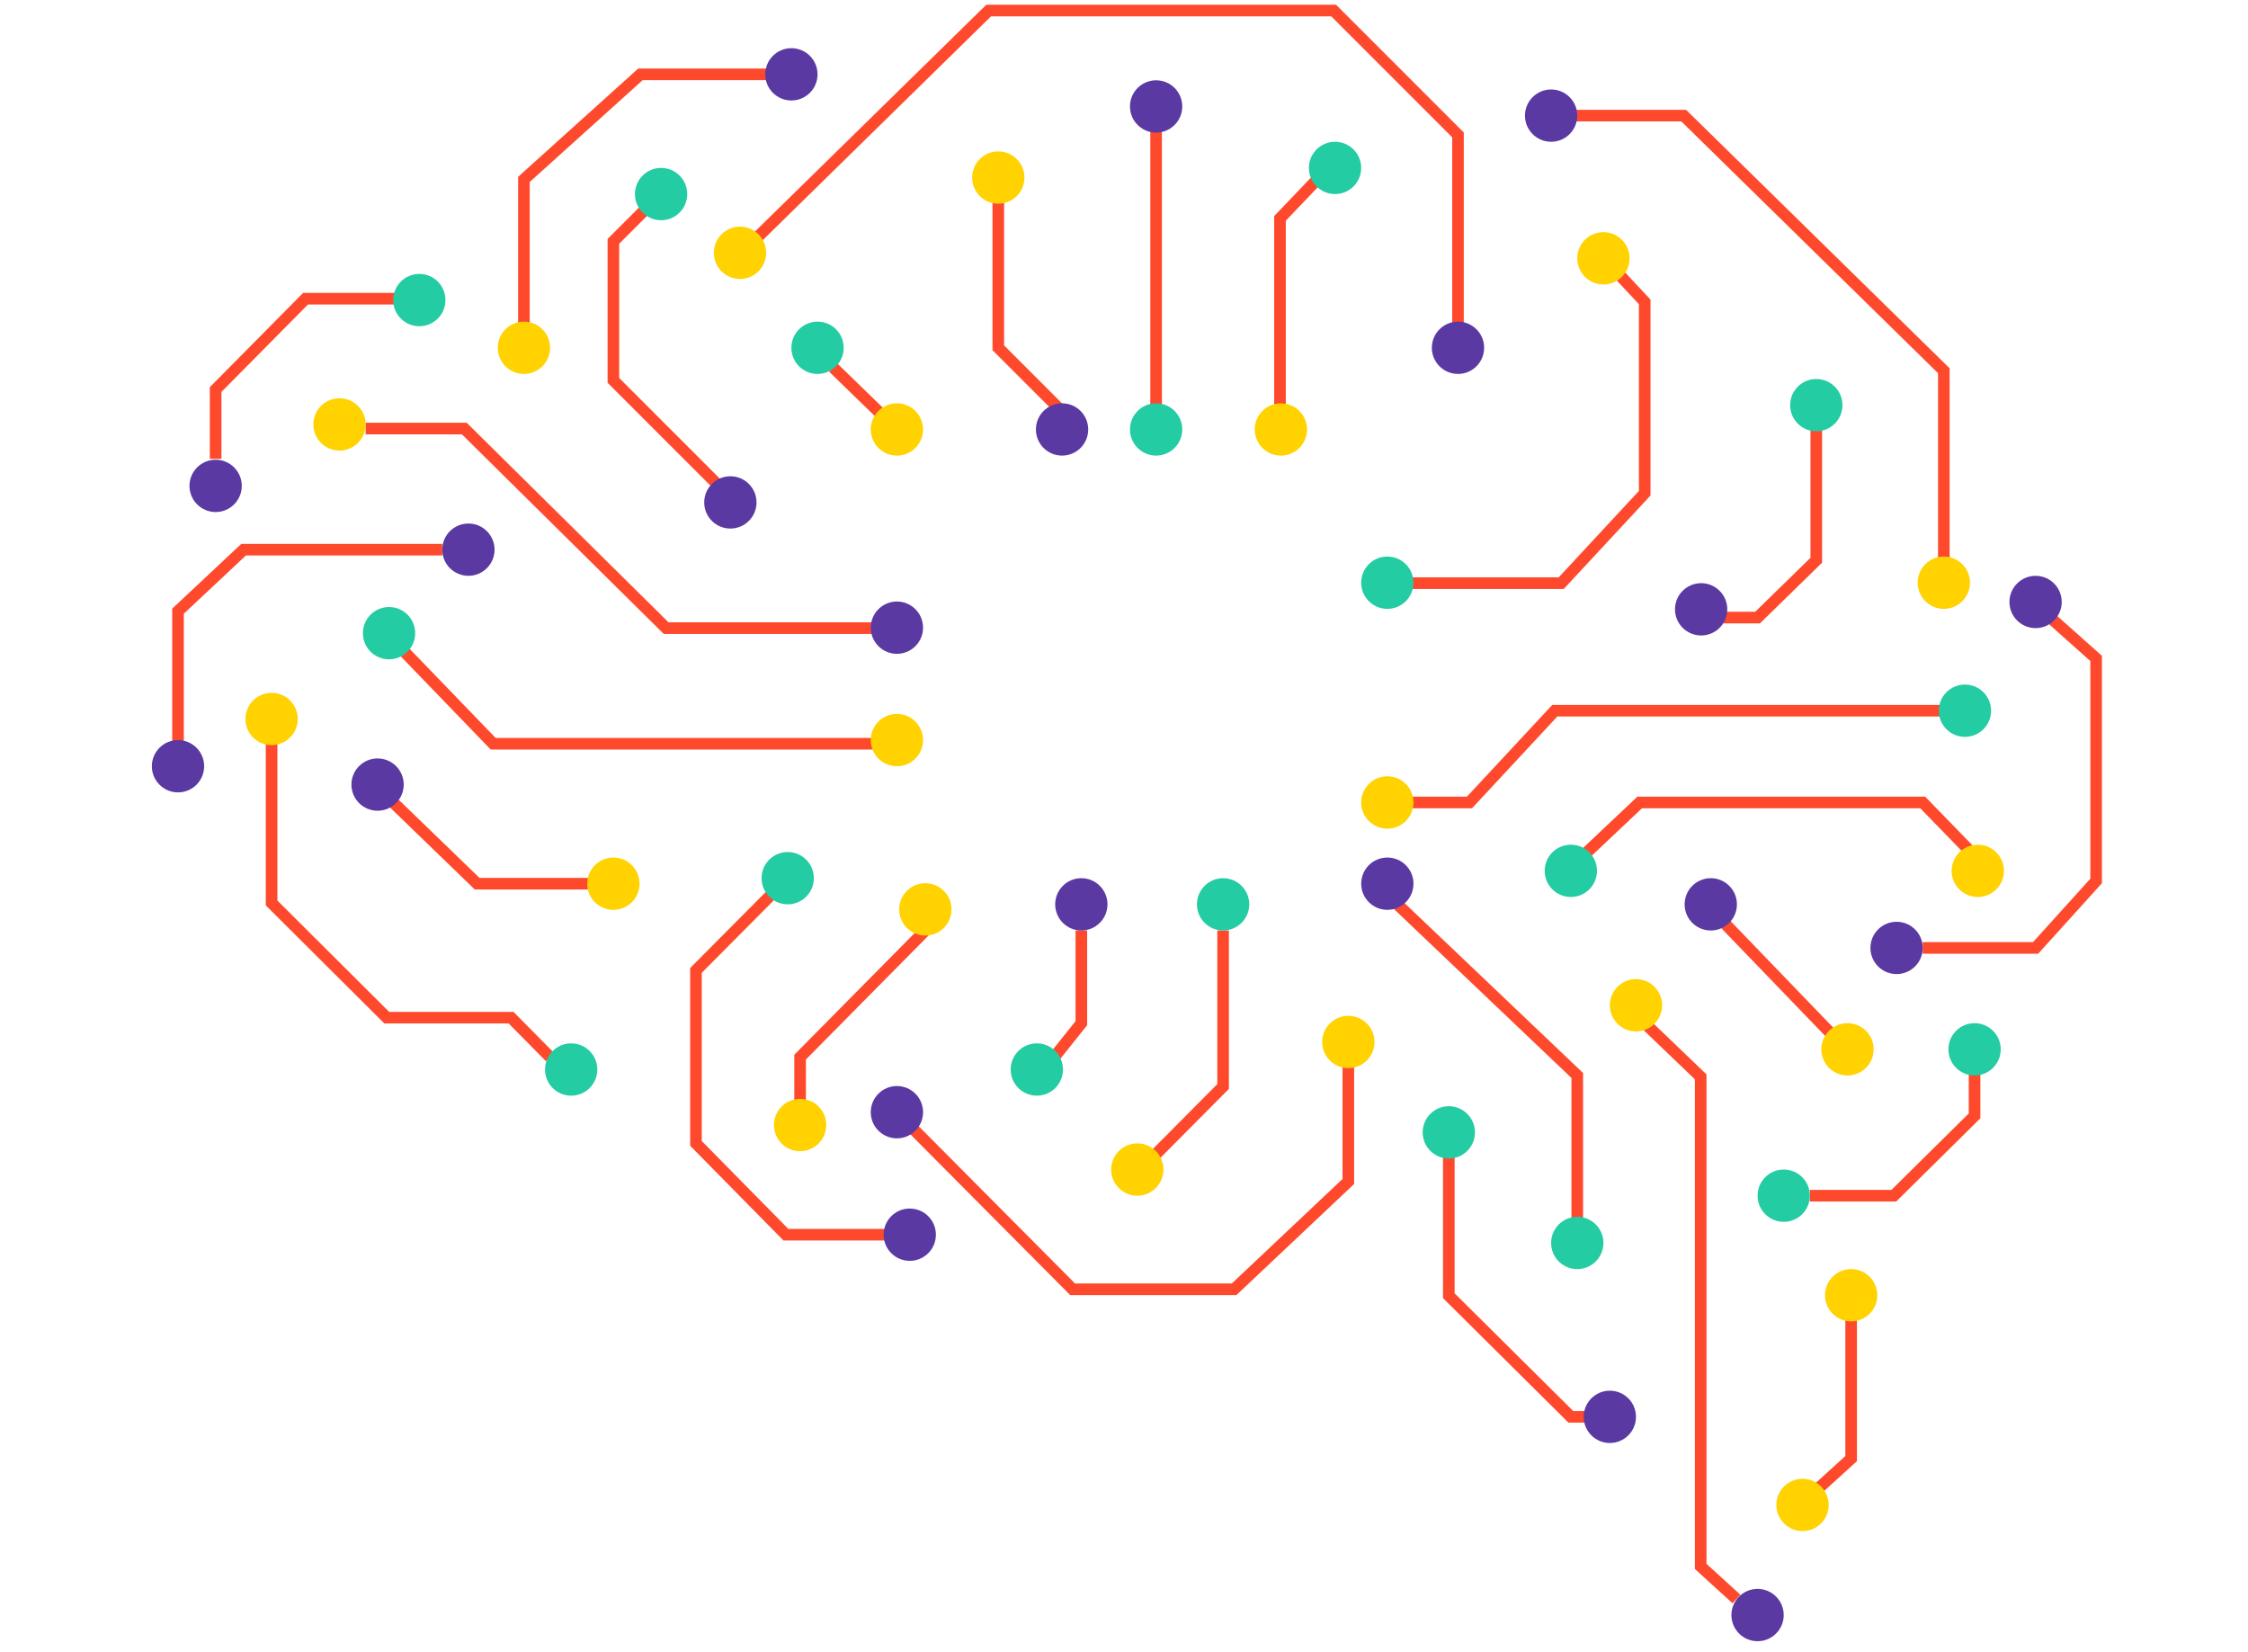 <svg xmlns="http://www.w3.org/2000/svg" width="490" height="360" viewBox="0 0 490 360"><title>artificial-intelligence-dev</title><polyline points="342.4 25.2 367 25.2 423.7 80.8 423.7 122.1" fill="none" stroke="#ff492c" stroke-miterlimit="10" stroke-width="2.53"/><polyline points="446.9 134.6 456.9 143.5 456.9 192 443.7 206.6 419.1 206.6" fill="none" stroke="#ff492c" stroke-miterlimit="10" stroke-width="2.53"/><polyline points="429.5 185.6 419.1 174.9 357.4 174.9 344.9 186.7" fill="none" stroke="#ff492c" stroke-miterlimit="10" stroke-width="2.53"/><polyline points="423.7 154.9 338.9 154.9 320.3 174.9 306.4 174.9" fill="none" stroke="#ff492c" stroke-miterlimit="10" stroke-width="2.53"/><polyline points="395.9 93.6 395.9 122.1 383.1 134.6 375.6 134.6" fill="none" stroke="#ff492c" stroke-miterlimit="10" stroke-width="2.53"/><polyline points="352.8 59.7 358.5 65.8 358.5 107.5 340.3 127.1 306.4 127.1" fill="none" stroke="#ff492c" stroke-miterlimit="10" stroke-width="2.53"/><polyline points="317.8 70.8 317.8 29.4 290.7 2.3 215.5 2.3 164.9 51.9" fill="none" stroke="#ff492c" stroke-miterlimit="10" stroke-width="2.53"/><polyline points="167 16.2 139.6 16.2 114.2 39.1 114.2 70.8" fill="none" stroke="#ff492c" stroke-miterlimit="10" stroke-width="2.53"/><polyline points="140.6 45.7 133.7 52.6 133.7 82.9 156.7 105.9" fill="none" stroke="#ff492c" stroke-miterlimit="10" stroke-width="2.53"/><line x1="181.6" y1="80.1" x2="195.5" y2="93.6" fill="none" stroke="#ff492c" stroke-miterlimit="10" stroke-width="2.53"/><polyline points="217.6 43.5 217.6 75.8 231.7 89.9" fill="none" stroke="#ff492c" stroke-miterlimit="10" stroke-width="2.53"/><line x1="252" y1="27.8" x2="252" y2="89.9" fill="none" stroke="#ff492c" stroke-miterlimit="10" stroke-width="2.53"/><polyline points="287.5 38.7 279 47.6 279 89.9" fill="none" stroke="#ff492c" stroke-miterlimit="10" stroke-width="2.53"/><polyline points="87 65.1 66.6 65.1 47 84.9 47 100" fill="none" stroke="#ff492c" stroke-miterlimit="10" stroke-width="2.53"/><polyline points="79.7 93.4 101.2 93.4 145.2 136.9 191.6 136.9" fill="none" stroke="#ff492c" stroke-miterlimit="10" stroke-width="2.53"/><polyline points="96.4 119.8 53.1 119.8 38.8 133.2 38.8 162.1" fill="none" stroke="#ff492c" stroke-miterlimit="10" stroke-width="2.53"/><polyline points="88 141.9 107.5 162.1 191.6 162.1" fill="none" stroke="#ff492c" stroke-miterlimit="10" stroke-width="2.53"/><polyline points="59.2 161.3 59.2 196.8 84.3 221.8 111.4 221.8 119.9 230.4" fill="none" stroke="#ff492c" stroke-miterlimit="10" stroke-width="2.53"/><polyline points="85.7 174.9 104 192.6 128.3 192.6" fill="none" stroke="#ff492c" stroke-miterlimit="10" stroke-width="2.53"/><polyline points="168.4 194.7 151.7 211.5 151.7 249.2 171.3 269.1 193.4 269.1" fill="none" stroke="#ff492c" stroke-miterlimit="10" stroke-width="2.53"/><polyline points="174.4 241.1 174.4 230.4 201.7 202.8" fill="none" stroke="#ff492c" stroke-miterlimit="10" stroke-width="2.53"/><polyline points="235.7 202.8 235.7 223 229.8 230.4" fill="none" stroke="#ff492c" stroke-miterlimit="10" stroke-width="2.53"/><polyline points="266.6 202.8 266.6 236.8 251.4 252.1" fill="none" stroke="#ff492c" stroke-miterlimit="10" stroke-width="2.53"/><polyline points="199.1 246.1 233.8 281 269 281 293.9 257.5 293.9 231.9" fill="none" stroke="#ff492c" stroke-miterlimit="10" stroke-width="2.53"/><polyline points="304.6 197.1 343.8 234.4 343.8 266.3" fill="none" stroke="#ff492c" stroke-miterlimit="10" stroke-width="2.53"/><polyline points="315.8 252.1 315.8 282.4 342.4 308.8 347.2 308.8" fill="none" stroke="#ff492c" stroke-miterlimit="10" stroke-width="2.53"/><polyline points="358.5 223 370.7 234.7 370.7 341.4 378.5 348.5" fill="none" stroke="#ff492c" stroke-miterlimit="10" stroke-width="2.53"/><polyline points="395.9 324.8 403.5 317.9 403.5 287.2" fill="none" stroke="#ff492c" stroke-miterlimit="10" stroke-width="2.53"/><polyline points="394.5 260.6 412.8 260.6 430.4 243.2 430.4 232.8" fill="none" stroke="#ff492c" stroke-miterlimit="10" stroke-width="2.53"/><line x1="375.6" y1="200.9" x2="399.7" y2="225.9" fill="none" stroke="#ff492c" stroke-miterlimit="10" stroke-width="2.53"/><circle cx="74" cy="92.5" r="5.7" fill="#ffd200"/><circle cx="102.1" cy="119.8" r="5.7" fill="#5a39a2"/><circle cx="84.8" cy="138" r="5.7" fill="#23cca2"/><circle cx="82.3" cy="171" r="5.7" fill="#5a39a2"/><circle cx="59.2" cy="156.7" r="5.7" fill="#ffd200"/><circle cx="133.7" cy="192.6" r="5.7" fill="#ffd200"/><circle cx="38.8" cy="167" r="5.7" fill="#5a39a2"/><circle cx="47" cy="105.9" r="5.7" fill="#5a39a2"/><circle cx="91.4" cy="65.4" r="5.7" fill="#23cca2"/><circle cx="114.2" cy="75.8" r="5.7" fill="#ffd200"/><circle cx="172.5" cy="16.2" r="5.7" fill="#5a39a2"/><circle cx="144.1" cy="42.3" r="5.7" fill="#23cca2"/><circle cx="161.3" cy="55.1" r="5.7" fill="#ffd200"/><circle cx="178.2" cy="75.8" r="5.7" fill="#23cca2"/><circle cx="195.5" cy="93.6" r="5.7" fill="#ffd200"/><circle cx="195.5" cy="136.8" r="5.7" fill="#5a39a2"/><circle cx="195.5" cy="161.3" r="5.7" fill="#ffd200"/><circle cx="231.5" cy="93.6" r="5.7" fill="#5a39a2"/><circle cx="252" cy="93.6" r="5.7" fill="#23cca2"/><circle cx="279.2" cy="93.6" r="5.7" fill="#ffd200"/><circle cx="302.4" cy="127" r="5.7" fill="#23cca2"/><circle cx="302.4" cy="174.9" r="5.7" fill="#ffd200"/><circle cx="302.4" cy="192.6" r="5.7" fill="#5a39a2"/><circle cx="266.6" cy="197.1" r="5.7" fill="#23cca2"/><circle cx="235.7" cy="197.1" r="5.7" fill="#5a39a2"/><circle cx="201.7" cy="198.2" r="5.7" fill="#ffd200"/><circle cx="159.2" cy="109.5" r="5.7" fill="#5a39a2"/><circle cx="217.6" cy="38.7" r="5.7" fill="#ffd200"/><circle cx="252" cy="23.2" r="5.7" fill="#5a39a2"/><circle cx="291" cy="36.6" r="5.7" fill="#23cca2"/><circle cx="317.8" cy="75.8" r="5.7" fill="#5a39a2"/><circle cx="349.5" cy="56.3" r="5.7" fill="#ffd200"/><circle cx="338.1" cy="25.2" r="5.7" fill="#5a39a2"/><circle cx="395.9" cy="88.3" r="5.7" fill="#23cca2"/><circle cx="370.8" cy="132.8" r="5.7" fill="#5a39a2"/><circle cx="423.7" cy="127" r="5.7" fill="#ffd200"/><circle cx="443.7" cy="131.2" r="5.7" fill="#5a39a2"/><circle cx="428.3" cy="154.9" r="5.7" fill="#23cca2"/><circle cx="431.1" cy="189.8" r="5.7" fill="#ffd200"/><circle cx="372.9" cy="197.1" r="5.7" fill="#5a39a2"/><circle cx="413.4" cy="206.6" r="5.7" fill="#5a39a2"/><circle cx="402.7" cy="228.7" r="5.7" fill="#ffd200"/><circle cx="430.4" cy="228.7" r="5.7" fill="#23cca2"/><circle cx="356.6" cy="219.1" r="5.7" fill="#ffd200"/><circle cx="388.8" cy="260.6" r="5.7" fill="#23cca2"/><circle cx="343.8" cy="270.9" r="5.7" fill="#23cca2"/><circle cx="315.8" cy="246.8" r="5.7" fill="#23cca2"/><circle cx="293.9" cy="227.1" r="5.7" fill="#ffd200"/><circle cx="247.9" cy="254.9" r="5.7" fill="#ffd200"/><circle cx="226" cy="233.1" r="5.7" fill="#23cca2"/><circle cx="124.5" cy="233.1" r="5.7" fill="#23cca2"/><circle cx="195.5" cy="242.4" r="5.7" fill="#5a39a2"/><circle cx="198.3" cy="269.1" r="5.7" fill="#5a39a2"/><circle cx="174.4" cy="245.2" r="5.7" fill="#ffd200"/><circle cx="171.7" cy="191.4" r="5.7" fill="#23cca2"/><circle cx="350.9" cy="308.8" r="5.7" fill="#5a39a2"/><circle cx="383.1" cy="352" r="5.7" fill="#5a39a2"/><circle cx="392.9" cy="328" r="5.7" fill="#ffd200"/><circle cx="403.5" cy="282.3" r="5.7" fill="#ffd200"/><circle cx="342.4" cy="189.8" r="5.7" fill="#23cca2"/><rect width="490" height="360" fill="none"/></svg>